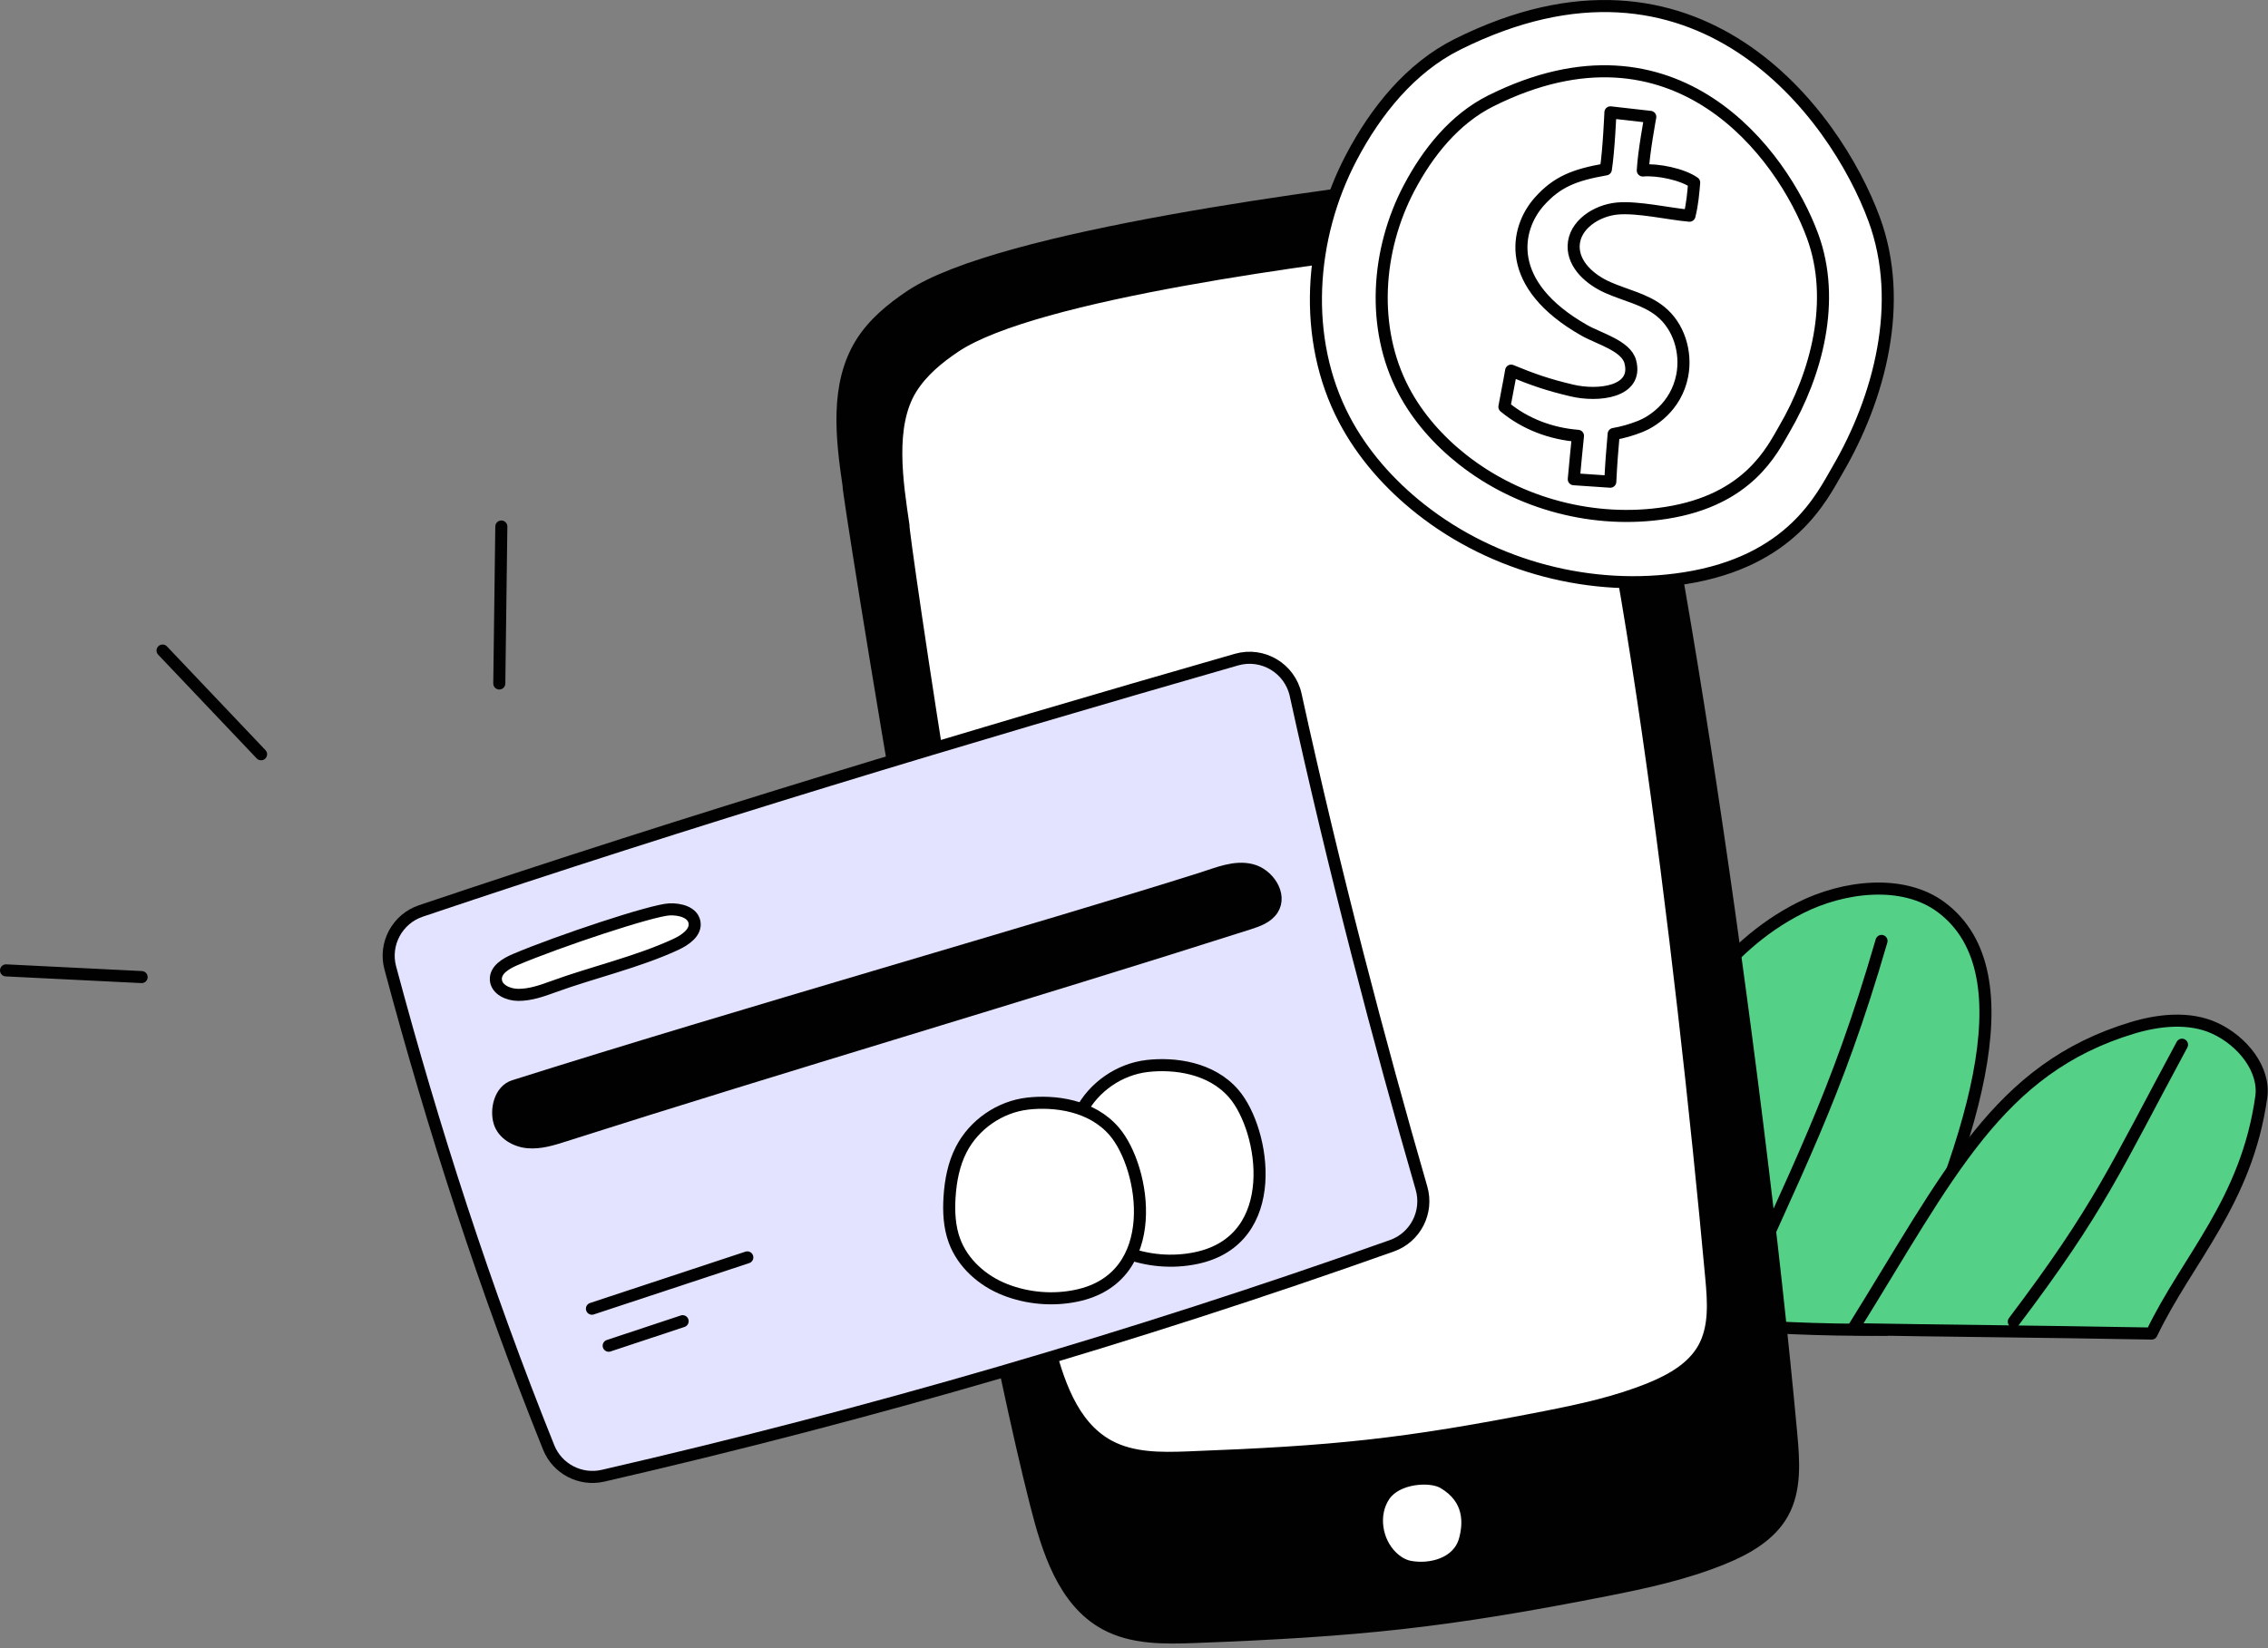 <svg width="282" height="205" viewBox="0 0 282 205" fill="none" xmlns="http://www.w3.org/2000/svg" style="width: 100%; height: 100%;">
<rect x="0" y="0" width="282" height="205" fill="#808080" stroke="none"/>
<g clip-path="url(#clip0_35_3338)">
<path d="M190.377 162.703C197.33 149.847 196.715 149.27 203.668 136.415C208.536 127.415 213.943 117.889 223.866 112.898C229.219 110.205 236.613 109.285 241.37 112.83C252.469 121.103 245.014 142.84 234.489 165.375C217.768 165.536 205.343 163.749 190.377 162.703Z" fill="#55D087" stroke="#010101" stroke-width="1.5" stroke-linecap="round" stroke-linejoin="round"></path>
<path d="M233.946 117.022C228.236 136.694 223.431 145.294 215.094 164.22" stroke="#010101" stroke-width="1.5" stroke-linecap="round" stroke-linejoin="round"></path>
<path d="M230.38 165.306C242.358 146.067 248.369 132.897 265.148 127.832C268.437 126.839 272.234 126.441 275.348 127.864C278.87 129.474 281.642 133.033 281.165 136.432C279.337 149.469 271.998 156.512 267.527 165.849C252.452 165.576 241.781 165.512 230.38 165.306Z" fill="#55D087" stroke="#010101" stroke-width="1.5" stroke-linecap="round" stroke-linejoin="round"></path>
<path d="M271.307 129.928C263.038 145.25 261.087 150.234 250.394 164.368" stroke="#010101" stroke-width="1.5" stroke-linecap="round" stroke-linejoin="round"></path>
<path d="M105.527 60.482C104.64 54.451 103.866 47.835 107.092 42.664C108.594 40.256 110.842 38.405 113.199 36.823C124.337 29.35 165.564 24.133 181.547 22.275C189.946 21.298 197.249 25.4 200.727 36.045C207.58 57.021 218.511 132.25 222.727 178.401C223.03 181.723 223.28 185.277 221.658 188.191C220.119 190.957 217.168 192.619 214.238 193.816C209.563 195.726 204.596 196.805 199.641 197.78C179.59 201.725 168.927 202.813 148.507 203.592C144.745 203.735 140.781 203.78 137.469 201.989C132.24 199.162 130.267 192.78 128.803 187.019C119.88 151.897 105.148 59.699 105.527 60.482Z" fill="#010101" stroke="#010101" stroke-width="1.5" stroke-linecap="round" stroke-linejoin="round"></path>
<path d="M112.34 65.381C111.55 60.008 110.422 52.925 113.297 48.316C114.635 46.17 116.639 44.521 118.739 43.112C128.663 36.453 164.341 31.945 178.582 30.289C183.093 29.765 189.223 28.875 194.27 40.41C201.478 56.885 209.079 118.415 212.782 158.949C213.052 161.909 213.275 165.075 211.829 167.673C210.458 170.137 207.829 171.618 205.218 172.685C201.052 174.387 196.627 175.349 192.212 176.217C174.346 179.732 165.902 180.561 147.707 181.255C144.355 181.383 140.823 181.422 137.872 179.827C133.213 177.308 131.454 171.621 130.15 166.488C122.199 135.193 112.003 64.683 112.341 65.381H112.34Z" fill="white" stroke="#010101" stroke-width="1.5" stroke-linecap="round" stroke-linejoin="round"></path>
<path d="M179.457 184.398C177.84 183.457 173.702 183.721 172.142 185.984C170.559 188.281 171.065 191.685 173.072 193.622C173.682 194.211 174.427 194.687 175.259 194.849C177.821 195.349 181.323 194.496 182.14 191.514C182.714 189.422 182.831 186.362 179.457 184.398Z" fill="white" stroke="#010101" stroke-width="1.5" stroke-linecap="round" stroke-linejoin="round"></path>
<path d="M181.203 5.521C175.383 8.428 171.066 13.805 168.036 19.562C162.773 29.561 161.895 42.132 167.141 52.141C169.428 56.504 172.775 60.267 176.641 63.319C185.776 70.53 197.973 73.719 209.47 71.913C222.778 69.822 226.541 61.759 228.492 58.418C233.661 49.563 236.874 37.699 233.032 27.267C228.206 14.163 211.012 -9.366 181.203 5.521Z" fill="#FFFFFF" stroke="#010101" stroke-width="1.5" stroke-linecap="round" stroke-linejoin="round"></path>
<path d="M185.367 12.546C180.875 14.789 177.543 18.939 175.205 23.382C171.144 31.099 170.466 40.801 174.514 48.525C176.279 51.892 178.862 54.796 181.846 57.152C188.896 62.717 198.309 65.178 207.182 63.784C217.452 62.171 220.357 55.948 221.862 53.369C225.851 46.535 228.331 37.379 225.366 29.328C221.642 19.215 208.372 1.057 185.367 12.546Z" fill="#FFFFFF" stroke="#010101" stroke-width="1.5" stroke-linecap="round" stroke-linejoin="round"></path>
<path d="M203.992 53.018C202.905 53.448 201.789 53.779 200.642 53.975C200.46 55.951 200.316 57.928 200.221 59.908C198.708 59.805 197.196 59.703 195.683 59.6C195.846 57.793 196.017 56.001 196.202 54.202C192.867 53.944 189.635 52.739 187.056 50.595C187.279 49.286 187.68 47.408 187.892 46.095C190.611 47.217 192.448 47.855 195.42 48.558C198.75 49.355 203.704 48.758 202.709 44.993C202.193 42.997 198.791 42.113 196.996 41.086C186.961 35.397 188.386 28.453 191.387 25.078C193.58 22.616 195.742 21.753 199.669 21.064C200.04 18.71 200.238 13.973 200.238 13.973L205.194 14.534C205.194 14.534 204.37 18.962 204.263 21.203C206.078 21.042 209.167 21.658 210.652 22.707C210.538 24.027 210.436 25.351 210.069 26.826C207.478 26.602 203.691 25.703 201.099 25.932C198.504 26.172 195.742 27.966 195.665 30.569C195.6 32.949 197.757 34.814 199.94 35.769C202.12 36.736 204.564 37.212 206.419 38.699C208.746 40.545 209.725 43.789 209.169 46.697C208.394 50.676 205.296 52.497 203.991 53.017L203.992 53.018Z" fill="white" stroke="#010101" stroke-width="1.5" stroke-linecap="round" stroke-linejoin="round"></path>
<path d="M173.076 154.928C140.962 166.334 108.192 175.891 74.981 183.533C72.175 184.179 69.297 182.688 68.223 180.016C60.311 160.342 53.904 140.479 48.525 120.367C47.726 117.381 49.402 114.28 52.331 113.293C85.99 101.946 119.79 91.792 153.739 82.035C156.999 81.098 160.377 83.111 161.102 86.425C165.915 108.432 171.587 129.936 176.745 147.759C177.608 150.74 176 153.889 173.076 154.928Z" fill="#E3E3FF" stroke="#010101" stroke-width="1.5" stroke-linecap="round" stroke-linejoin="round"></path>
<path d="M62.335 65.482C62.251 71.988 62.166 78.495 62.082 85.001" stroke="#010101" stroke-width="1.5" stroke-linecap="round" stroke-linejoin="round"></path>
<path d="M20.214 80.907C24.296 85.206 28.378 89.506 32.46 93.805" stroke="#010101" stroke-width="1.5" stroke-linecap="round" stroke-linejoin="round"></path>
<path d="M0.75 120.683C6.37 120.961 11.99 121.238 17.61 121.516" stroke="#010101" stroke-width="1.5" stroke-linecap="round" stroke-linejoin="round"></path>
<path d="M64.056 119.343C62.92 119.826 61.587 120.605 61.655 121.838C61.722 123.068 63.186 123.719 64.417 123.729C65.906 123.741 67.346 123.24 68.745 122.729C73.684 120.924 79.246 119.669 84.018 117.459C85.209 116.907 86.605 115.955 86.346 114.668C86.097 113.433 84.519 113.048 83.26 113.096C81.089 113.179 69.377 117.081 64.056 119.343Z" fill="white" stroke="#010101" stroke-width="1.5" stroke-linecap="round" stroke-linejoin="round"></path>
<path d="M63.9 135.066C90.999 126.48 130.555 115.219 149.341 109.267C151.398 108.615 153.523 107.675 155.615 108.203C157.707 108.731 159.39 111.274 158.229 113.092C157.593 114.089 156.376 114.516 155.249 114.876C128.223 123.509 97.165 132.618 70.14 141.251C68.676 141.719 67.164 142.192 65.633 142.055C64.102 141.918 62.533 141.011 62.1 139.537C61.64 137.969 62.178 135.612 63.9 135.066Z" fill="#010101" stroke="#010101" stroke-width="1.5" stroke-linecap="round" stroke-linejoin="round"></path>
<path d="M142.651 132.574C139.185 132.969 135.979 135.187 134.387 138.291C133.456 140.107 133.066 142.158 132.936 144.195C132.82 146.021 132.911 147.893 133.54 149.612C134.577 152.44 137.032 154.614 139.836 155.714C142.64 156.814 145.788 157.081 148.735 156.462C159.529 154.196 157.283 140.566 153.429 136.049C150.608 132.743 145.973 132.195 142.65 132.573L142.651 132.574Z" fill="white" stroke="#010101" stroke-width="1.5" stroke-linecap="round" stroke-linejoin="round"></path>
<path d="M73.601 162.76C80.04 160.633 86.48 158.505 92.919 156.378" stroke="#010101" stroke-width="1.5" stroke-linecap="round" stroke-linejoin="round"></path>
<path d="M75.683 167.364C78.748 166.348 81.813 165.331 84.879 164.315" stroke="#010101" stroke-width="1.5" stroke-linecap="round" stroke-linejoin="round"></path>
<path d="M127.78 137.252C124.314 137.647 121.108 139.865 119.516 142.969C118.585 144.785 118.195 146.836 118.065 148.873C117.949 150.699 118.04 152.571 118.669 154.29C119.706 157.118 122.161 159.292 124.965 160.392C127.769 161.492 130.917 161.759 133.864 161.14C144.658 158.874 142.412 145.244 138.558 140.727C135.737 137.421 131.102 136.873 127.779 137.251L127.78 137.252Z" fill="#FFFFFF" stroke="#010101" stroke-width="1.5" stroke-linecap="round" stroke-linejoin="round"></path>
</g>
<defs>
<clipPath id="clip0_35_3338">
<rect width="281.969" height="204.404" fill="white"></rect>
</clipPath>
</defs>
</svg>